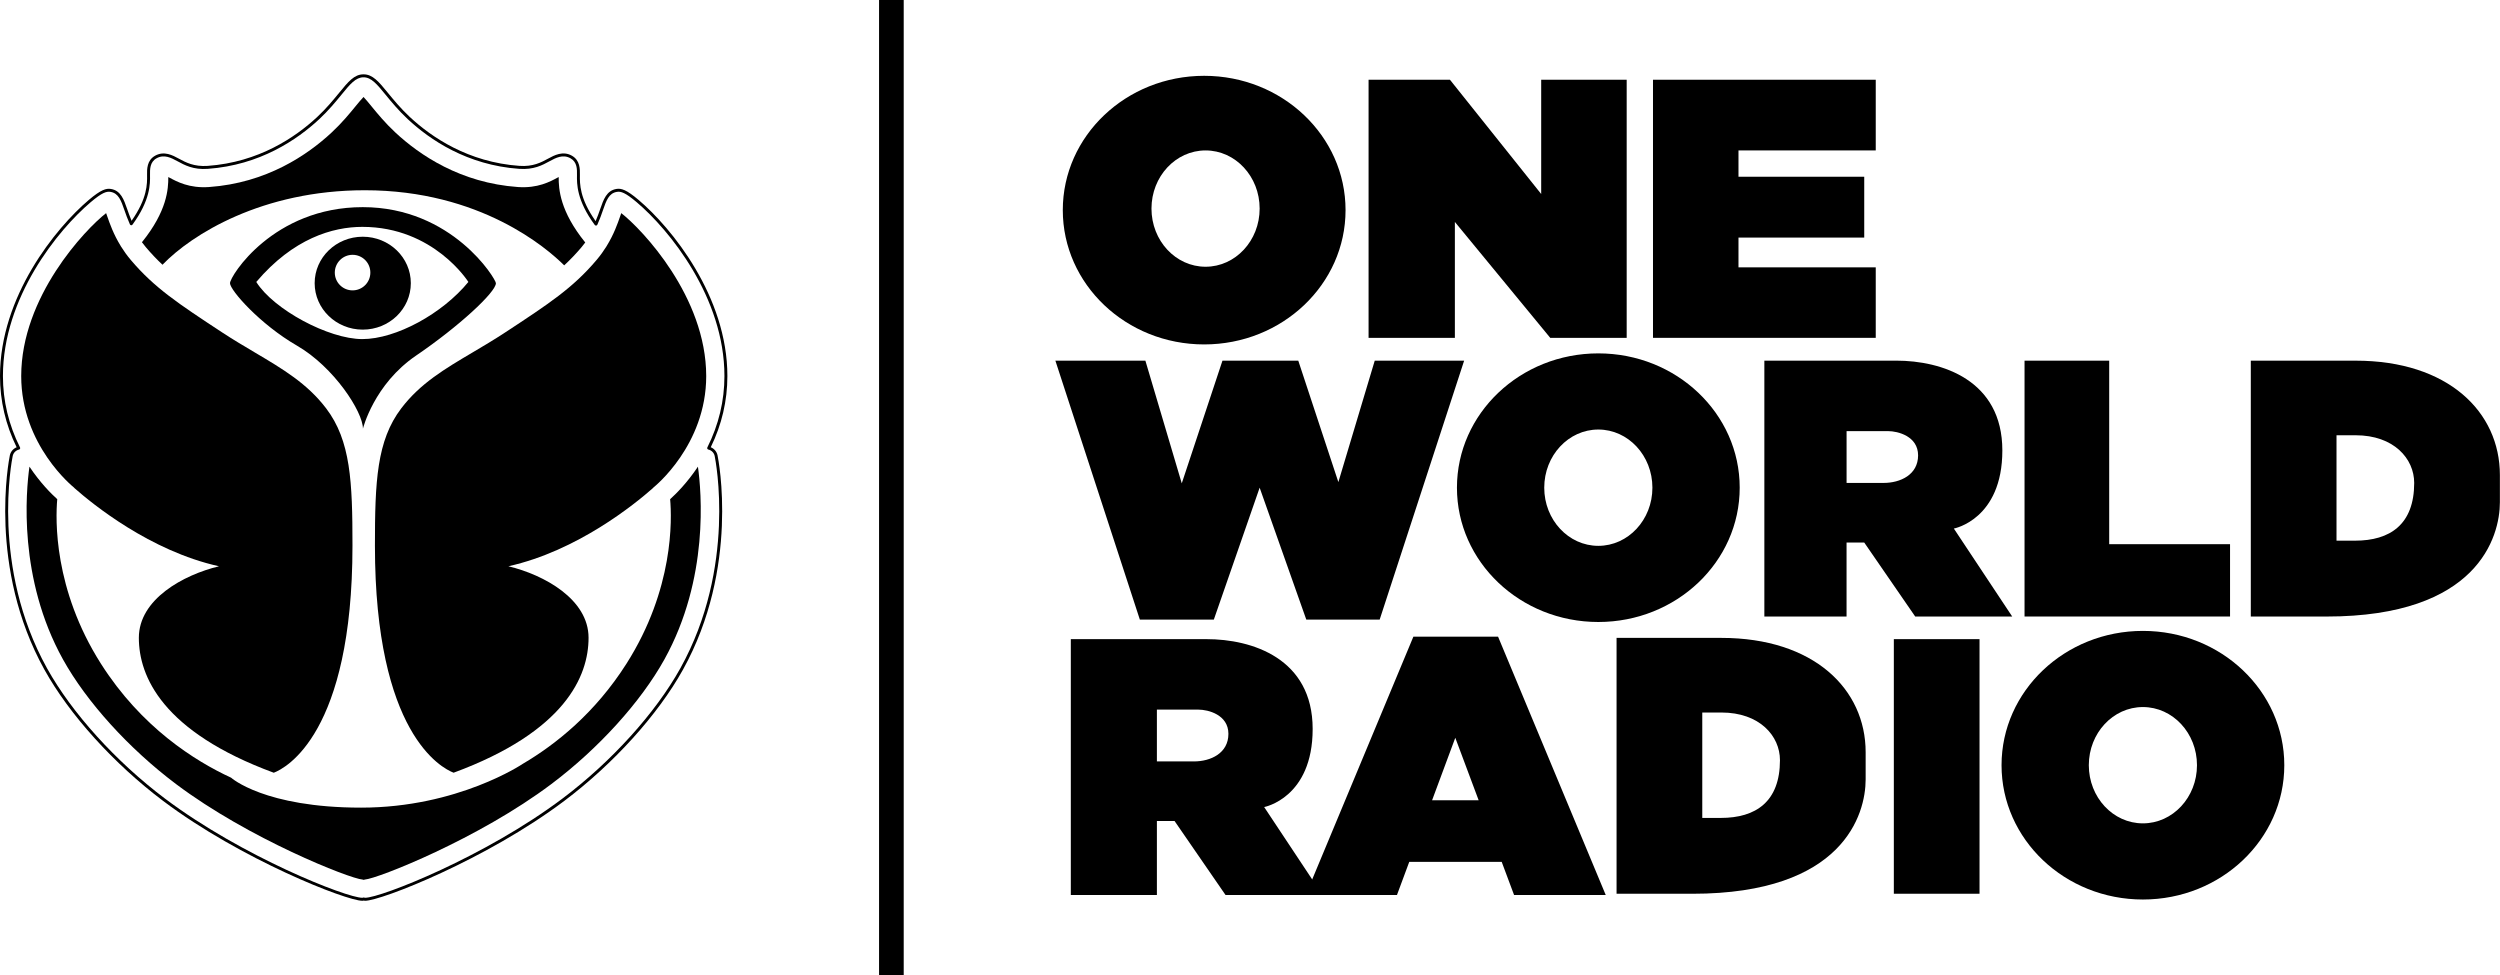 <svg width="800" height="312.13" enable-background="new 0 0 125 40" version="1.1" viewBox="0 0 800 312.13" xml:space="preserve" xmlns="http://www.w3.org/2000/svg">
<g transform="scale(7.803)">
		<rect x="36.05" width="1.011" height="40"/>
		<path d="m49.383 3.109c-3.202 0-5.798 2.466-5.798 5.508s2.596 5.508 5.798 5.508 5.798-2.466 5.798-5.508-2.596-5.508-5.798-5.508zm0.057 7.83c-1.225 0-2.218-1.068-2.218-2.385s0.993-2.385 2.218-2.385 2.218 1.068 2.218 2.385-0.993 2.385-2.218 2.385z"/>
		<path d="m65.547 14.492c-3.202 0-5.798 2.466-5.798 5.508s2.596 5.508 5.798 5.508 5.798-2.466 5.798-5.508-2.596-5.508-5.798-5.508zm0 7.893c-1.225 0-2.218-1.068-2.218-2.385s0.993-2.385 2.218-2.385 2.218 1.068 2.218 2.385-0.993 2.385-2.218 2.385z"/>
		<path d="m87.881 25.873c-3.202 0-5.798 2.466-5.798 5.508s2.596 5.508 5.798 5.508 5.798-2.466 5.798-5.508-2.596-5.508-5.798-5.508zm-1e-3 7.893c-1.225 0-2.218-1.068-2.218-2.385s0.993-2.385 2.218-2.385 2.218 1.068 2.218 2.385-0.993 2.385-2.218 2.385z"/>
		<polygon points="66.71 13.855 63.575 13.855 59.664 9.102 59.664 13.855 56.125 13.855 56.125 3.27 59.462 3.27 63.204 7.956 63.204 3.27 66.71 3.27"/>
		<polygon points="71.295 10.964 71.295 9.743 76.452 9.743 76.452 7.248 71.295 7.248 71.295 6.169 76.924 6.169 76.924 3.27 67.789 3.27 67.789 13.855 76.924 13.855 76.924 10.964"/>
		<polygon points="60.044 14.791 56.378 14.791 54.886 19.771 53.242 14.791 50.133 14.791 48.464 19.822 46.972 14.791 43.281 14.791 46.745 25.41 49.779 25.41 51.658 20 53.571 25.41 56.58 25.41"/>
		<path d="m80.127 21.676s1.989-0.371 1.989-3.203c0-2.899-2.495-3.683-4.349-3.683h-5.411v10.493h3.371v-3.034h0.725l2.09 3.034h3.978zm-2.882-1.871h-1.517v-2.124h1.711c0.379 0 1.222 0.202 1.222 0.994-1e-3 0.793-0.725 1.13-1.416 1.13z"/>
		<path d="m51.843 33.097s1.989-0.371 1.989-3.203c0-2.899-2.495-3.683-4.349-3.683h-5.569v10.493h3.53v-3.034h0.725l2.09 3.034h3.978zm-2.882-1.871h-1.517v-2.124h1.711c0.379 0 1.222 0.202 1.222 0.994 0 0.793-0.725 1.13-1.416 1.13z"/>
		<polygon points="86.498 22.317 86.498 14.791 83.026 14.791 83.026 25.283 91.454 25.283 91.454 22.317"/>
		<path d="m96.603 14.791h-4.298v10.493h3.11c6.194 0 7.105-3.262 7.105-4.69v-1.112c-1e-3 -2.592-2.124-4.691-5.917-4.691zm-0.025 7.382h-0.758v-4.323h0.784c1.568 0 2.402 0.961 2.402 1.955-1e-3 1.703-0.987 2.368-2.428 2.368z"/>
		<path d="m70.593 26.16h-4.298v10.493h3.11c6.194 0 7.105-3.262 7.105-4.69v-1.113c0-2.59-2.124-4.69-5.917-4.69zm-0.025 7.383h-0.758v-4.323h0.784c1.568 0 2.402 0.961 2.402 1.955-1e-3 1.702-0.987 2.368-2.428 2.368z"/>
		<path d="m62.092 36.704h3.759l-4.416-10.595h-3.472l-4.416 10.595h3.742l0.504-1.358h3.792zm-3.362-3.886 0.951-2.562 0.958 2.562z"/>
		<rect x="77.666" y="26.211" width="3.514" height="10.441"/>
		
			<path d="m29.148 18.341c0.453-0.926 0.682-1.907 0.682-2.919 0-3.266-2.289-6.077-3.641-7.222-0.499-0.423-0.714-0.485-0.912-0.451-0.4 0.067-0.528 0.435-0.663 0.826-0.053 0.153-0.11 0.315-0.187 0.494-0.66-0.934-0.65-1.529-0.645-1.889 4e-3 -0.24 9e-3 -0.604-0.327-0.794-0.372-0.21-0.723-0.019-0.98 0.121-0.274 0.149-0.616 0.336-1.175 0.295-2.098-0.149-3.604-1.175-4.498-2.009-0.374-0.349-0.664-0.704-0.897-0.988-0.373-0.456-0.62-0.757-0.998-0.757s-0.624 0.301-0.999 0.759c-0.233 0.284-0.522 0.638-0.896 0.987-0.894 0.834-2.4 1.86-4.498 2.009-0.559 0.039-0.901-0.146-1.177-0.296-0.257-0.14-0.607-0.33-0.979-0.12-0.336 0.19-0.331 0.553-0.327 0.793 6e-3 0.358 0.015 0.948-0.635 1.875-0.072-0.17-0.128-0.33-0.18-0.48-0.135-0.39-0.263-0.759-0.662-0.825-0.2-0.035-0.414 0.028-0.913 0.45-1.352 1.146-3.641 3.957-3.641 7.223 0 1.012 0.229 1.993 0.682 2.919-0.142 0.058-0.248 0.183-0.279 0.334-0.038 0.186-0.906 4.597 1.42 8.789 1.026 1.847 2.846 3.859 4.869 5.382 3.183 2.395 7.509 4.094 8.168 4.094 0.02 0 0.036-5e-3 0.061-8e-3 0.013 4e-3 0.029 8e-3 0.049 8e-3 0.66 0 4.986-1.699 8.168-4.094 2.023-1.523 3.843-3.535 4.869-5.382 2.326-4.192 1.458-8.603 1.42-8.789-0.031-0.152-0.137-0.277-0.279-0.335zm-1.246 9.064c-1.018 1.833-2.826 3.831-4.836 5.344-3.163 2.381-7.445 4.069-8.095 4.069-4e-3 0-0.01-2e-3 -0.017-4e-3 -0.01-3e-3 -0.019-5e-3 -0.03-7e-3 -3e-3 0-6e-3 -1e-3 -9e-3 -1e-3s-6e-3 0-9e-3 1e-3c-0.01 2e-3 -0.02 4e-3 -0.03 7e-3 -7e-3 2e-3 -0.013 4e-3 -0.017 4e-3 -0.65 0-4.932-1.688-8.095-4.069-2.01-1.513-3.818-3.51-4.836-5.344-2.305-4.153-1.445-8.521-1.407-8.705 0.027-0.13 0.129-0.233 0.26-0.264 0.018-4e-3 0.033-0.016 0.041-0.033s8e-3 -0.037-1e-3 -0.053c-0.465-0.927-0.701-1.912-0.701-2.928 0-3.222 2.262-5.997 3.599-7.13 0.462-0.391 0.647-0.452 0.814-0.423 0.328 0.055 0.434 0.359 0.568 0.745 0.063 0.182 0.132 0.376 0.227 0.588 9e-3 0.02 0.028 0.033 0.049 0.036 0.02 3e-3 0.043-7e-3 0.055-0.025 0.737-1.01 0.726-1.677 0.72-2.035-3e-3 -0.237-8e-3 -0.531 0.266-0.686 0.314-0.177 0.604-0.018 0.862 0.121 0.29 0.158 0.649 0.356 1.243 0.311 2.133-0.152 3.664-1.194 4.573-2.041 0.379-0.354 0.672-0.711 0.908-1 0.351-0.43 0.584-0.713 0.904-0.713s0.552 0.284 0.903 0.713c0.235 0.287 0.528 0.645 0.908 1 0.908 0.848 2.439 1.89 4.573 2.041 0.596 0.044 0.954-0.153 1.244-0.311 0.257-0.14 0.548-0.298 0.861-0.121 0.274 0.155 0.269 0.449 0.265 0.686-6e-3 0.361-0.017 1.032 0.729 2.048 0.012 0.017 0.035 0.025 0.053 0.025 0.021-1e-3 0.039-0.013 0.049-0.031 1e-3 -2e-3 9e-3 -0.016 0.01-0.018 0.095-0.212 0.164-0.407 0.226-0.588 0.134-0.386 0.239-0.691 0.568-0.745 0.164-0.03 0.351 0.032 0.813 0.423 1.337 1.132 3.599 3.908 3.599 7.13 0 1.015-0.236 2.001-0.701 2.928-8e-3 0.017-8e-3 0.036 0 0.053s0.023 0.029 0.041 0.033c0.131 0.03 0.233 0.134 0.26 0.264 0.037 0.184 0.897 4.552-1.407 8.705z"/>
			<path d="m3.023 19.984c0.015 0.012 0.027 0.027 0.04 0.041 0.729 0.644 3.09 2.569 5.918 3.198-1.466 0.354-3.287 1.353-3.287 2.933s0.967 3.85 5.534 5.534c0.493-0.191 3.227-1.603 3.227-9.314 0-2.619-0.073-4.305-1.08-5.629-0.778-1.022-1.775-1.612-2.929-2.295-0.432-0.256-0.879-0.52-1.339-0.822-1.787-1.175-2.771-1.822-3.742-2.968-0.159-0.188-0.29-0.374-0.403-0.554-5e-3 -0.01-0.012-0.018-0.016-0.028-0.291-0.473-0.442-0.905-0.552-1.22-0.013-0.039-0.027-0.08-0.042-0.12-0.856 0.667-3.482 3.43-3.482 6.683 0 2.839 2.132 4.544 2.153 4.561z"/>
			<path d="m25.478 8.74c-0.014 0.04-0.029 0.081-0.042 0.12-0.109 0.315-0.261 0.747-0.551 1.22-4e-3 9e-3 -0.011 0.018-0.016 0.027-0.112 0.18-0.244 0.366-0.403 0.554-0.97 1.147-1.955 1.794-3.742 2.968-0.46 0.302-0.907 0.567-1.339 0.822-1.155 0.683-2.151 1.273-2.929 2.295-1.008 1.324-1.08 3.01-1.08 5.629 0 7.711 2.734 9.123 3.227 9.314 4.567-1.684 5.534-3.954 5.534-5.534s-1.82-2.579-3.287-2.933c2.828-0.629 5.19-2.555 5.918-3.198 0.013-0.014 0.025-0.029 0.04-0.041 0.022-0.017 2.154-1.721 2.154-4.561-2e-3 -3.252-2.627-6.015-3.484-6.682z"/>
			<path d="m27.482 20.471c0.073 0.821 0.155 3.683-1.789 6.744-1.287 2.027-2.899 3.313-4.253 4.109l2e-3 -1e-3s-2.663 1.798-6.633 1.798-5.33-1.227-5.33-1.227h1e-3c-1.492-0.688-3.686-2.069-5.343-4.679-1.943-3.06-1.862-5.923-1.789-6.744-0.244-0.219-0.699-0.671-1.14-1.333-0.144 1.019-0.468 4.584 1.375 7.904 0.969 1.746 2.701 3.656 4.632 5.109 2.982 2.245 7.131 3.884 7.651 3.919 0.017 1e-3 0.032 0.01 0.049 0.013 0.017-3e-3 0.032-0.012 0.049-0.013 0.52-0.035 4.669-1.674 7.651-3.919 1.931-1.453 3.663-3.363 4.632-5.109 1.842-3.32 1.518-6.885 1.375-7.904-0.441 0.662-0.896 1.114-1.14 1.333z"/>
			<path d="m9.432 11.613c0 0.287 1.23 1.686 2.747 2.562 1.517 0.877 2.705 2.714 2.705 3.405 0 0 0.447-1.82 2.183-3s3.27-2.596 3.27-2.967c0-0.168-1.787-3.118-5.461-3.118s-5.444 2.832-5.444 3.118zm9.776-0.05c-1.062 1.298-2.967 2.343-4.349 2.343s-3.641-1.214-4.349-2.343c1.517-1.787 3.135-2.259 4.349-2.259 2.934 0 4.349 2.259 4.349 2.259z"/>
			<path d="m6.664 10.857c1.192-1.239 4.083-3.055 8.297-3.055 4.743 0 7.481 2.388 8.177 3.08 0.247-0.229 0.479-0.471 0.71-0.744 0.055-0.065 0.105-0.13 0.153-0.194-1.039-1.283-1.093-2.192-1.089-2.684-6e-3 4e-3 -0.013 7e-3 -0.019 0.01-0.335 0.182-0.841 0.458-1.654 0.4-2.352-0.167-4.033-1.311-5.03-2.241-0.417-0.389-0.727-0.768-0.977-1.073-0.108-0.132-0.234-0.286-0.324-0.379-0.09 0.093-0.216 0.247-0.325 0.379-0.249 0.305-0.56 0.684-0.977 1.073-0.997 0.93-2.678 2.074-5.03 2.241-0.814 0.058-1.32-0.218-1.654-0.4-7e-3 -3e-3 -0.014-6e-3 -0.02-0.01 4e-3 0.491-0.049 1.397-1.081 2.674 0.05 0.068 0.103 0.136 0.161 0.204 0.223 0.264 0.446 0.498 0.682 0.719z"/>
			<path d="m12.904 11.613c0 1.052 0.883 1.905 1.972 1.905s1.972-0.853 1.972-1.905-0.883-1.905-1.972-1.905-1.972 0.853-1.972 1.905zm1.555-1.163c0.403 0 0.729 0.326 0.729 0.729s-0.326 0.729-0.729 0.729-0.729-0.326-0.729-0.729c1e-3 -0.402 0.327-0.729 0.729-0.729z"/>
		
	</g>
</svg>
